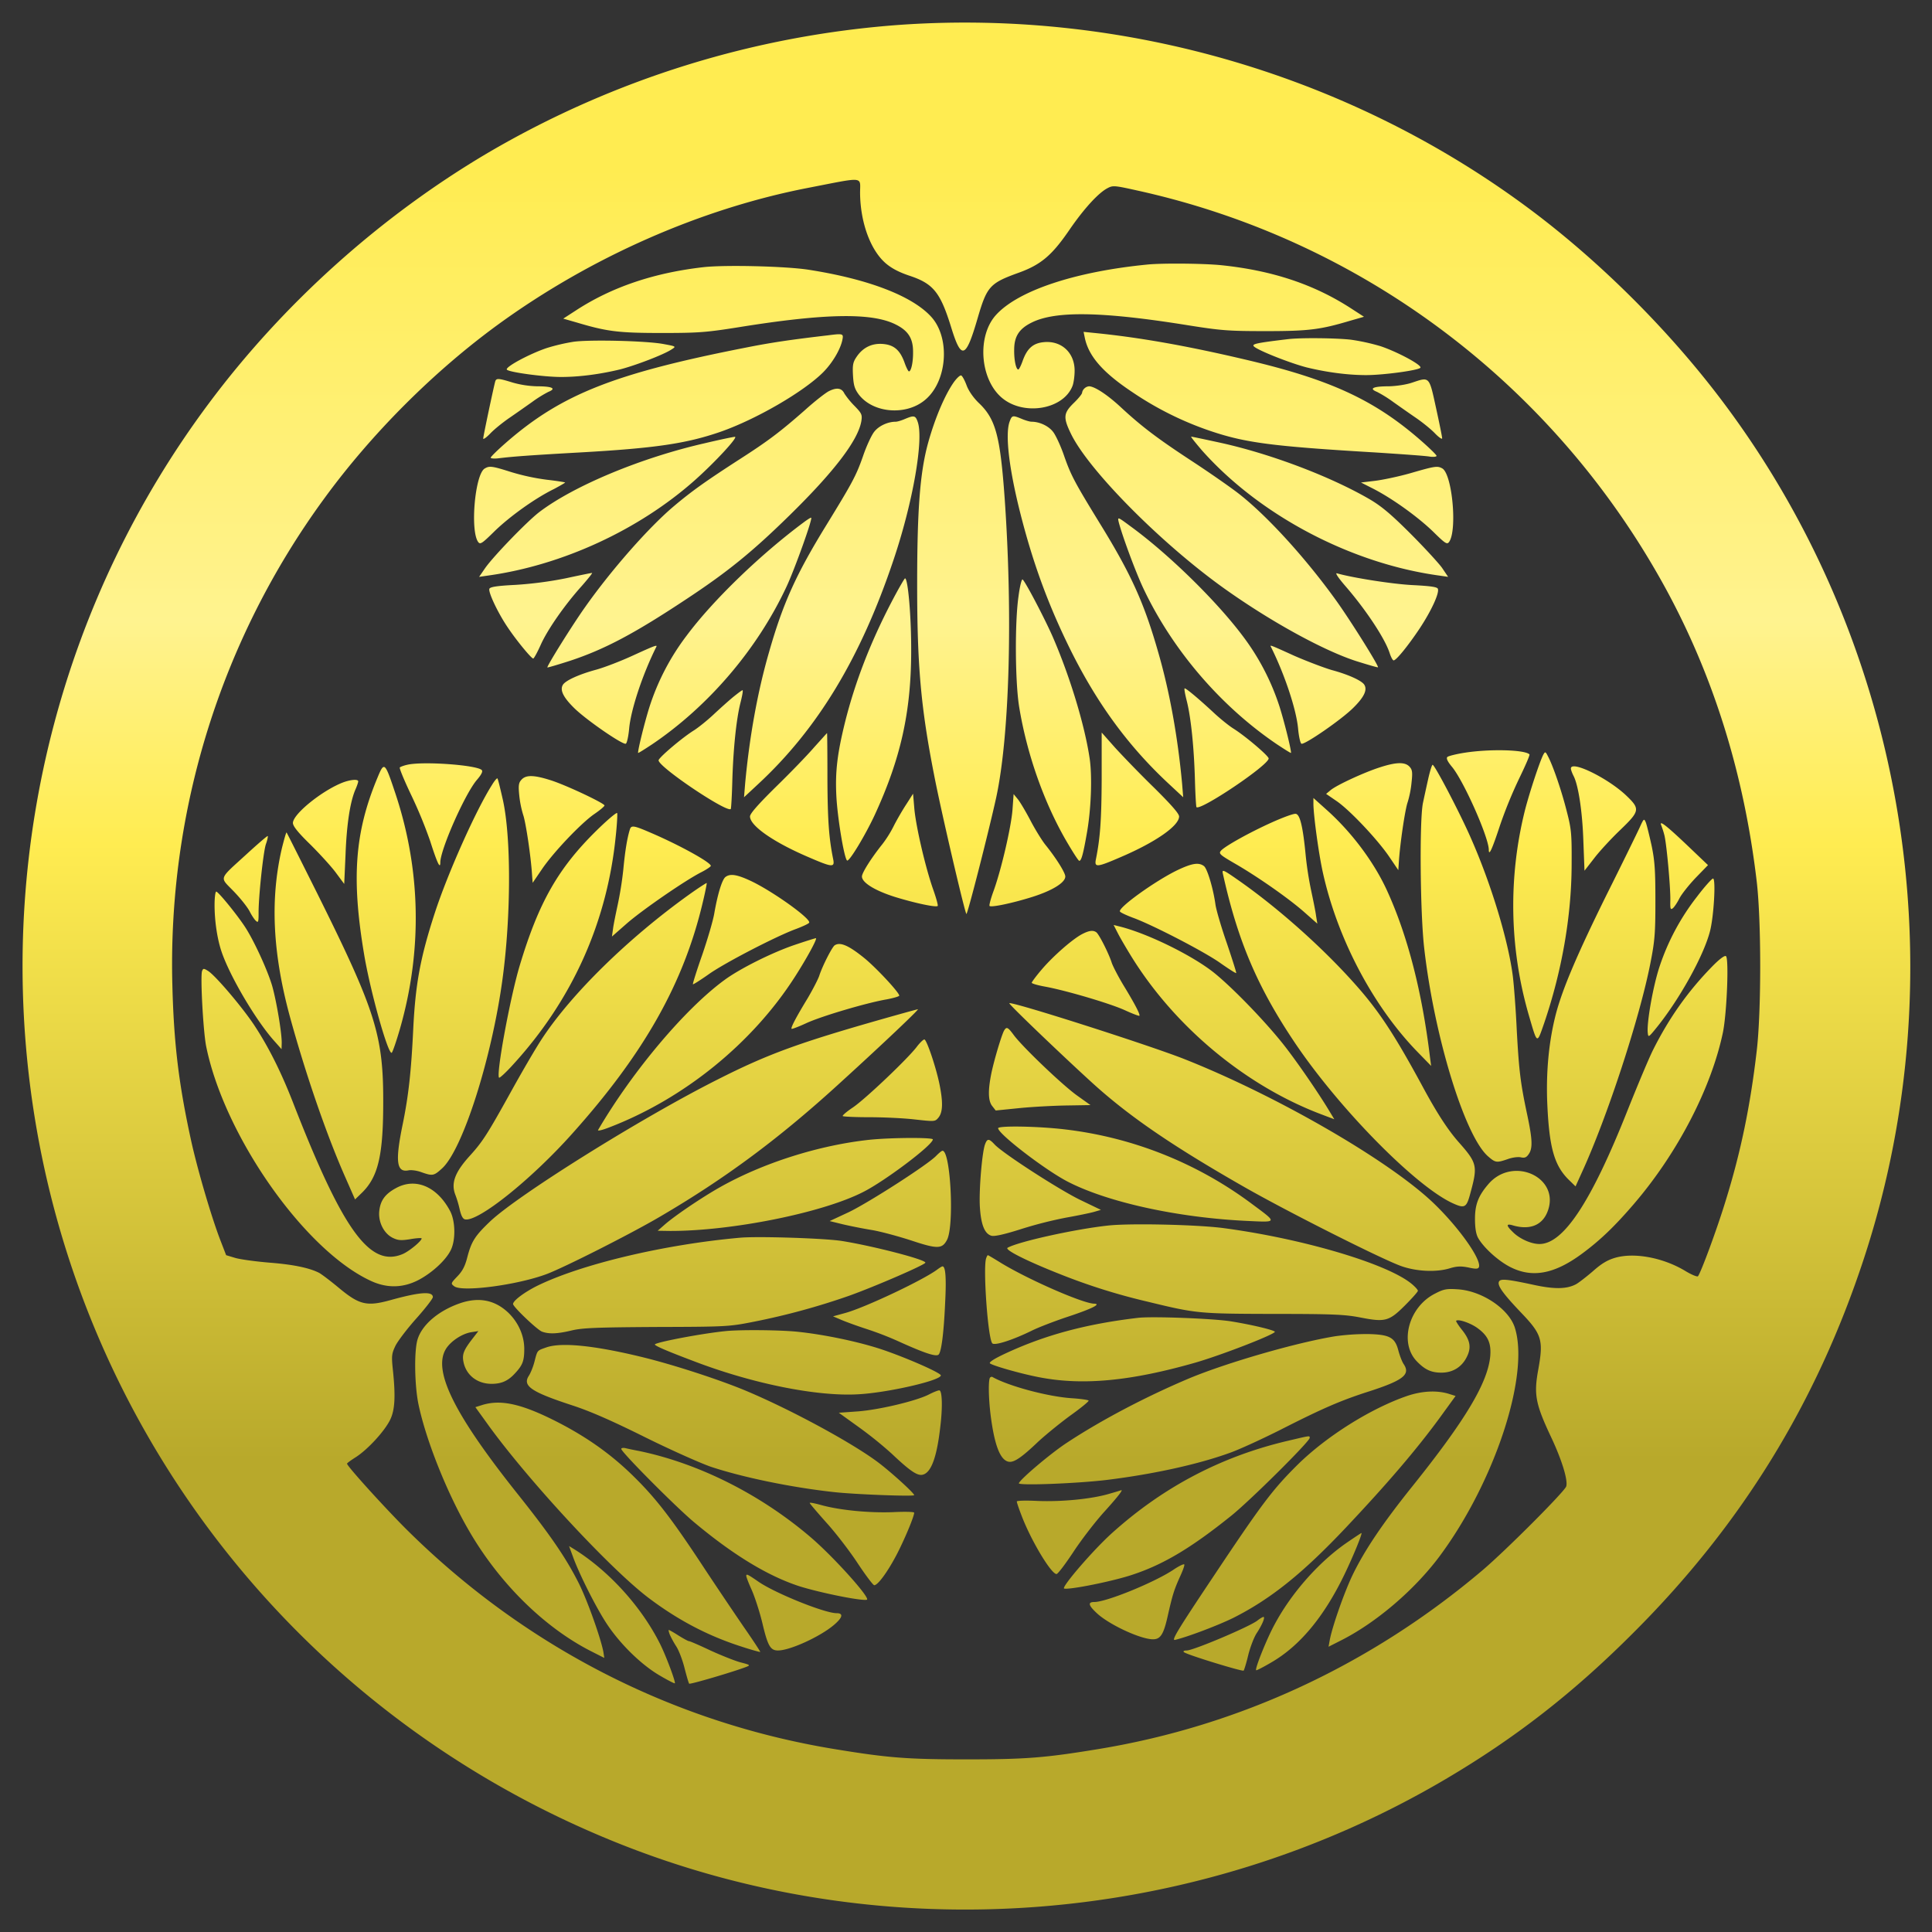 <svg xmlns="http://www.w3.org/2000/svg" xmlns:xlink="http://www.w3.org/1999/xlink" width="2048" height="2048" viewBox="0 0 2048 2048">
  <rect x="0" y="0" width="2048" height="2048" fill="#333333" stroke="none"/>
  <defs>
    <style>
      .cls-1 {
        fill-rule: evenodd;
        fill: url(#linear-gradient);
      }
    </style>
    <linearGradient id="linear-gradient" x1="1024.438" y1="23.938" x2="1024.438" y2="2024.25" gradientUnits="userSpaceOnUse">
      <stop offset="0" stop-color="#ffec51"/>
      <stop offset="0.078" stop-color="#ffec51"/>
      <stop offset="0.317" stop-color="#fff38f"/>
      <stop offset="0.435" stop-color="#ffec51"/>
      <stop offset="0.762" stop-color="#b8a92b"/>
      <stop offset="1" stop-color="#b8a92b"/>
    </linearGradient>
  </defs>
  <path id="Matsudaira_копия_2" data-name="Matsudaira копия 2" class="cls-1" d="M955.223,26.247A1006.5,1006.5,0,0,0,517.174,162.034c-113.517,67-216.75,159.505-295.856,265.644C67.655,633.631-.376,892.16,31.662,1148.71c45.09,361.31,283,668.66,622.761,804.84,284.187,114.04,612.077,88.94,877.287-67.2,74.55-43.88,136.45-92.11,199.74-155.55,114.5-114.25,194.01-243.51,244.24-396.3,101.45-308.53,44.1-653.235-151.69-911.566-54.78-72.34-125.58-143.1-197.37-197.454C1435.99,81.392,1195.11,9.842,955.223,26.247ZM911.714,204.332c0.2,30.833,10.68,60.283,26.9,74.514,6.131,5.337,13.844,9.487,24.919,13.243,25.907,8.5,33.224,17.591,44.891,55.342,10.68,34.59,15.43,32.811,27.89-10.08,9.88-33.8,12.85-37.158,43.5-48.227,23.54-8.5,35.21-18.381,53.4-44.867,15.82-23.125,31.25-39.925,40.94-44.867,5.54-2.965,7.51-2.767,31.44,2.57,237.91,52.377,441.22,205.162,559.28,420.405q77.13,140.828,97.3,311.894c4.95,41.507,4.95,138.361,0,179.861-6.72,58.11-17.01,107.72-33.03,159.11-9.09,29.85-26.3,76.3-29.26,79.66-0.8.79-6.73-1.59-13.25-5.54-23.54-14.23-54.19-19.96-74.56-14.03-8.11,2.37-14.44,6.13-23.54,14.23-6.92,5.93-15.03,12.25-17.99,13.83-9.69,5.14-22.75,5.34-43.91.8-30.25-6.53-36.39-6.92-37.77-3.36-1.58,4.15,4.55,12.65,23.34,32.41,22.54,23.52,24.12,29.25,18.19,61.87-4.55,25.49-2.57,35.57,14.24,71.15,11.27,24.11,17.6,45.06,15.62,51.39-1.78,5.53-63.68,67.6-88.79,88.94-118.07,100.01-257.69,165.04-407.4,189.55-56.56,9.29-76.73,10.87-139.62,10.87s-83.061-1.58-139.622-10.87c-172.648-28.26-330.662-109.7-455.847-234.81-23.336-23.52-61.109-65.22-61.109-67.79,0-.6,4.351-3.76,9.69-7.12,12.657-8.3,30.06-27.28,35.993-39.33,5.142-10.48,5.933-25.1,2.769-54.36-1.384-13.44-.989-16.01,2.769-23.91,2.373-4.94,12.261-17.99,21.952-28.86,9.888-11.07,17.8-21.35,17.8-22.93,0-6.32-13.25-5.53-43.508,2.77-26.7,7.51-34.213,5.73-57.154-13.44-8.108-6.72-17.007-13.44-19.776-15.02-10.482-5.34-27.489-8.9-52.8-10.87-14.239-1.19-30.456-3.36-35.993-4.94l-9.889-2.97-6.328-16.4c-9.691-25.3-24.721-76.69-31.247-107.13-12.657-58.31-17.8-100.8-19.381-161.09A835.637,835.637,0,0,1,343.537,528.678c50.43-69.178,116.483-135.194,184.91-185,97.7-70.957,213.981-122.346,327.893-144.483C917.45,187.333,911.714,186.74,911.714,204.332Zm304.556,76.1c-76.73,7.511-137.25,27.672-160.58,53.564-19.98,22.137-17.01,67.2,5.73,87.165,22.94,20.16,65.86,13.242,75.55-12.255,1.18-3.162,2.17-10.278,2.17-16.01,0-18.974-13.84-31.822-32.23-30.24-11.67.988-18,6.522-22.74,19.567-1.78,5.139-3.96,9.487-4.75,9.487-2.37,0-4.55-10.08-4.35-20.951,0-14.231,5.34-22.334,18.59-28.857,25.31-12.65,75.35-11.661,166.12,2.965,34.81,5.534,42.72,6.127,82.07,6.127,45.69,0,57.75-1.581,89.59-11.068l14.44-4.151-13.45-8.7c-39.55-25.694-84.05-40.518-138.83-46.053C1274.61,279.242,1232.29,278.846,1216.27,280.427ZM745.79,283.2c-52.21,5.929-97.1,20.951-135.271,45.855l-13.448,8.7,14.437,4.151c31.84,9.487,43.9,11.069,89.587,11.069,39.355,0,47.266-.593,82.072-6.127,90.774-14.627,140.809-15.615,166.123-2.965,13.25,6.522,18.59,14.626,18.59,28.857,0.2,10.871-1.978,20.951-4.351,20.951-0.791,0-2.967-4.348-4.747-9.487-4.746-13.045-11.074-18.58-22.743-19.568-11.47-.988-21.16,3.558-27.884,13.44-3.956,5.732-4.549,8.7-3.956,19.766,0.594,10.673,1.78,14.428,6.131,20.358,15.426,20.16,51.221,22.73,71.195,4.941,22.745-19.963,25.705-65.027,5.735-87.164s-66.646-40.124-129.931-50.006C833.4,282.206,768.731,280.625,745.79,283.2ZM1150.02,358.5c4.15,19.172,18.99,36.368,50.23,57.121a343,343,0,0,0,83.06,41.309c36.99,12.453,65.27,16.208,175.22,22.73,27.3,1.779,52.81,3.558,56.96,4.349,3.96,0.593,7.32.2,7.32-.791s-7.72-8.5-17.01-16.6c-49.44-43.088-96.51-64.632-186.29-85.583-62.1-14.626-112.14-23.323-157.23-27.869l-13.64-1.383Zm-272.914-2.965c-38.96,4.546-60.121,7.709-85.039,12.65-140.413,27.473-196.38,49.61-254.919,100.407-9.3,8.1-17.007,15.614-17.007,16.6,0,0.79,3.757,1.186,8.5.593,14.437-1.779,32.434-3.163,85.435-6.128,80.885-4.546,113.714-9.487,149.707-21.939,37.774-13.243,87.61-42.1,108.573-62.853,9.889-9.883,18.392-24.114,20.568-34.392C894.311,353.559,893.916,353.361,877.106,355.535Zm488.474,3.953c-33.22,3.953-38.56,5.139-36.58,7.511,3.16,3.953,38.56,17.986,56.36,22.532,21.16,5.139,43.31,8.1,62.89,8.1,18,0,54.58-4.941,57.35-7.708,2.57-2.57-23.93-16.8-42.12-22.928a218.186,218.186,0,0,0-31.64-6.918C1416.21,358.3,1378.83,357.907,1365.58,359.488Zm-757.434,2.767a206.241,206.241,0,0,0-28.676,6.72c-18.194,6.128-44.7,20.359-42.124,22.928,2.769,2.767,39.355,7.708,57.352,7.708,19.578,0,41.728-2.964,62.889-8.1,16.612-4.349,46.079-15.615,54.385-21.149,4.944-3.162,4.944-3.162-8.9-5.732C684.681,361.267,625.549,359.883,608.146,362.255Zm403.834,41.7c-9.69,13.045-20.764,38.74-28.279,66.015-8.5,31.229-11.471,70.562-11.471,150.018,0,85.583,3.956,130.055,17.8,200.617,7.318,38.344,33.031,148.239,34.411,148.239s24.13-89.339,31.64-123.73c14.04-65.226,17.6-192.909,8.9-317.034-4.74-66.016-9.49-84-27.49-101-5.53-5.337-10.68-12.65-12.85-18.579-1.98-5.337-4.55-10.08-5.74-10.476S1014.75,400.4,1011.98,403.96Zm-486.895,0c-1.385,4.348-12.855,58.505-12.855,60.877,0,1.383,3.56-1.186,7.713-5.535s13.25-11.661,20.172-16.405,17.6-12.254,23.731-16.6a131.385,131.385,0,0,1,17.4-10.87c8.9-3.558,4.351-5.93-12.064-5.93a103.915,103.915,0,0,1-25.709-3.953C528.842,401,526.271,400.8,525.085,403.96Zm972.015,1.581c-6.13,2.174-16.81,3.755-24.72,3.953-17.01,0-21.56,2.372-12.66,5.93a131.456,131.456,0,0,1,17.4,10.87c6.13,4.349,16.81,11.86,23.74,16.6s16.01,12.057,20.17,16.405,7.71,6.72,7.71,5.337c0-1.581-2.97-16.208-6.53-32.415C1514.9,398.623,1515.49,399.414,1497.1,405.541Zm-347.67,6.325a7.808,7.808,0,0,0-2.38,4.546c0,1.186-3.95,6.127-8.9,10.871-10.87,10.673-11.27,15.219-2.96,32.415,18.79,38.937,96.9,117.6,164.14,165.236,49.05,34.787,104.82,65.226,139.03,76.1,12.07,3.756,22.15,6.721,22.35,6.325,1.19-1.186-29.86-50.8-44.89-71.55-31.45-43.681-71.59-87.955-101.65-111.673-8.71-6.918-31.45-22.73-50.43-35.182-36.79-24.113-53.6-36.763-76.74-58.307-13.84-12.65-26.89-21.149-32.63-21.149A8.206,8.206,0,0,0,1149.43,411.866Zm-270.742,2.767c-3.56,1.779-15.228,10.871-25.71,20.358-25.907,22.73-38.366,32.217-68.822,51.785-35.2,22.73-50.627,33.6-69.811,49.808-26.3,22.137-66.053,67.2-93.938,106.732-13.25,18.579-41.135,63.249-40.146,64.237,0.395,0.2,11.273-2.965,24.127-7.116,36.389-12.056,67.834-28.659,122.417-64.829,44.1-29.055,70.206-50.2,109.561-88.746,47.859-46.843,73.371-80.247,76.733-100.6,0.989-6.72.395-8.1-7.318-16.01A86.343,86.343,0,0,1,895.1,417.2C892.333,411.273,886.994,410.482,878.688,414.633Zm80.688,29.45c-3.56,1.581-8.109,2.965-9.889,2.965-8.5,0-18.194,4.546-22.94,10.871-2.769,3.557-8.109,15.021-11.668,25.5-7.318,20.951-11.471,28.462-38.367,72.34-32.631,52.971-46.474,83.607-61.307,135.589-12.261,42.3-20.765,90.13-25.314,139.147l-1.186,14.627,14.437-13.441c63.68-58.9,109.363-134.6,144.17-238.565,20.37-60.482,32.038-127.288,25.512-145.868C970.451,440.328,968.868,440.13,959.376,444.083Zm110.744,3.162c-4.74,13.836-.39,50.2,11.67,97.64,13.65,53.564,29.86,97.443,53.6,145.275,28.47,56.923,61.5,101.79,104.42,141.518l14.43,13.441-1.18-14.627c-4.55-49.017-13.06-96.849-25.32-139.147-14.83-51.982-28.67-82.618-61.3-135.589-26.9-43.878-31.05-51.389-38.37-72.34-3.56-10.476-8.9-21.94-11.67-25.5-4.75-6.325-14.44-10.871-22.94-10.871-1.78,0-6.53-1.384-10.28-2.965C1073.29,439.932,1072.69,440.13,1070.12,447.245ZM747.372,469.778C679.539,485.2,608.146,515.04,571.559,542.909c-13.052,10.08-47.859,46.053-57.154,59.1l-6.526,9.487,9.493-1.383c78.512-10.871,159.991-48.425,219.321-101.2,21.952-19.568,46.277-46.053,42.321-45.855C777.432,463.058,763.193,466.022,747.372,469.778Zm526.448,7.313c61.11,68.98,158.02,120.172,251.76,133.02l9.49,1.383-6.53-9.685c-3.76-5.139-18.79-21.544-33.42-36.17-20.37-20.358-30.65-29.055-43.51-36.566-41.53-24.113-105.6-48.424-159.59-60.086-15.43-3.36-28.68-6.127-29.27-6.127C1261.96,462.86,1267.1,469.185,1273.82,477.091ZM513.812,496.658c-10.284,5.93-15.623,65.819-6.922,77.875,2.176,2.965,4.153,1.582,17.206-11.266,16.019-15.614,42.915-34.984,63.087-44.867,6.724-3.558,12.063-6.72,11.866-6.918-0.4-.4-9.295-1.779-19.579-2.964a232.116,232.116,0,0,1-37.575-8.1C521.327,493.891,518.756,493.694,513.812,496.658ZM1495.12,501.6c-12.46,3.557-29.47,7.115-37.58,8.1l-14.83,1.779,12.86,6.523c20.76,10.673,47.26,29.845,63.28,45.262,13.05,12.848,15.03,14.231,17.21,11.266,8.9-12.254,3.36-72.34-7.32-78.072C1523.6,493.694,1521.03,494.089,1495.12,501.6ZM852.385,553.385c-46.079,34.193-96.114,82.42-124.2,119.974a252.307,252.307,0,0,0-39.751,76.1c-4.746,15.022-12.063,44.076-12.063,48.622,0,0.593,6.526-3.557,14.634-8.894,60.121-40.519,111.935-101.2,142.786-167.411,8.5-18.184,27.687-71.55,26.105-72.933C859.505,548.443,856.143,550.617,852.385,553.385Zm333.435-.2c3.56,14.033,17.79,52.773,26.3,70.759,30.85,65.225,82.07,124.916,141.8,165.237,8.1,5.337,14.63,9.487,14.63,8.894,0-4.546-7.32-33.6-12.06-48.622a252.507,252.507,0,0,0-39.75-76.1c-27.89-36.961-78.52-86.571-118.86-115.824C1184.83,547.85,1184.63,547.85,1185.82,553.187ZM599.444,613.075a400.971,400.971,0,0,1-53,6.918c-19.776.988-26.9,2.174-27.687,4.151-1.384,3.558,9.3,26.09,19.579,41.111,9.1,13.638,24.918,32.811,26.9,32.811,0.791,0,4.351-6.523,7.91-14.429,7.318-16.4,25.71-42.693,43.706-62.656,6.724-7.708,11.669-13.835,10.68-13.637C626.736,607.344,614.079,609.913,599.444,613.075Zm826.656,8.1c21.75,25.1,42.12,55.738,47.07,71.352,1.38,4.151,3.16,7.511,4.15,7.511,2.77,0,15.43-15.614,27.69-34,12.26-18.579,20.96-37.356,19.18-41.9-0.79-1.977-7.91-2.965-27.49-3.953-21.55-1.186-62.89-7.709-79.5-12.452C1415.03,607.146,1418.59,612.482,1426.1,621.179Zm-481.161,17.2c-22.15,42.5-38.366,84.2-49.046,126.7-8.306,33.6-10.679,52.97-9.3,79.06,1.187,22.73,8.109,64.83,11.273,67.992,1.978,2.175,19.381-26.683,29.467-48.424,27.291-59.3,38.366-108.313,38.564-172.55,0.2-36.566-3.362-78.073-6.526-78.073C958.782,613.075,952.256,624.342,944.939,638.375Zm134.681-5.93c-3.96,27.671-3.56,90.92.79,117.208,8.11,49.215,25.71,99.419,48.85,139.937,7.31,12.65,13.84,22.928,14.83,22.928,2.17,0,4.15-7.116,7.91-28.66,4.55-24.9,5.93-59.691,3.16-79.258-5.14-35.38-20.96-87.56-39.35-129.857-8.9-20.161-29.27-58.9-31.84-60.482C1082.98,613.668,1081,621.772,1079.62,632.445ZM670.442,695.1c-12.46,5.732-29.863,12.452-38.564,14.824-18.2,4.941-32.434,11.464-35.2,16.01-3.362,5.534.4,13.242,11.866,24.508,12.262,12.255,51.221,39.135,54.781,37.949,1.187-.4,2.769-7.313,3.56-15.614,1.78-20.556,14.437-58.307,28.873-87.164C696.942,683.242,693.778,684.428,670.442,695.1Zm676.748-9.487c14.44,28.857,27.1,66.608,28.88,87.164,0.79,8.3,2.37,15.219,3.56,15.614,3.56,1.186,42.51-25.694,54.78-37.949,11.47-11.266,15.22-18.974,11.86-24.508-2.57-4.349-16.81-10.871-34.41-15.615-8.11-2.372-25.91-9.092-39.55-15.022C1346.2,683.439,1346.01,683.439,1347.19,685.614Zm-88.99,58.109c4.35,17.789,7.51,48.622,8.5,83.607,0.4,15.021,1.19,27.671,1.58,28.264,4.16,4.151,76.54-44.472,76.54-51.587,0-2.767-25.12-24.114-37.58-31.822-4.94-3.162-14.24-10.673-20.76-16.8-14.44-13.441-28.88-25.695-30.66-25.695C1255.03,729.69,1256.22,736.015,1258.2,743.723Zm-481.163-4.744c-4.747,3.954-14.042,12.255-20.568,18.382S740.648,771,735.7,774.161c-12.459,7.709-37.575,29.055-37.575,31.823,0,7.115,72.381,55.737,76.535,51.587,0.395-.593,1.186-13.243,1.582-28.265,0.988-34.984,4.153-65.818,8.5-83.606,1.977-7.709,3.164-14.034,2.373-14.034S781.981,735.026,777.037,738.979Zm85.83,53.366c-7.318,8.5-25.71,27.474-40.74,42.1-18.788,18.58-27.094,28.067-27.094,31.032,0,9.882,24.919,27.276,61.9,43.088,25.116,10.871,28.082,11.266,26.3,2.372-4.548-22.335-5.933-41.507-6.13-84.793,0-27.078-.2-49.018-0.4-49.018S870.382,784.044,862.867,792.345Zm304.953,33.4c-0.2,43.681-1.58,62.655-6.13,85.188-1.78,8.894,1.19,8.5,26.3-2.372,36.98-15.812,61.9-33.206,61.9-43.088,0-2.965-8.3-12.452-27.09-31.032-15.03-14.626-33.42-33.8-41.14-42.3l-13.84-15.615v49.216Zm385.05-27.869c-9.1,1.383-17.6,3.558-18.59,4.546-1.39,1.383,0,4.546,4.55,10.08,12.26,14.231,39.35,75.108,39.35,88.35,0,7.116,3.56-.593,11.87-25.892a475.6,475.6,0,0,1,20.37-49.808c6.52-13.441,11.47-24.707,10.87-25.5C1616.15,794.717,1579.76,793.729,1552.87,797.88Zm83.06,2.174c-3.76,7.313-14.24,38.937-19.18,57.912a417.427,417.427,0,0,0,3.75,217.814c9.3,31.82,8.51,31.42,16.42,8.69,18.59-54.55,28.87-112.854,29.07-167.011,0.2-33.4-.2-38.344-5.14-57.319-5.34-21.346-14.44-48.029-19.78-58.11C1638.3,796.5,1637.91,796.5,1635.93,800.054ZM431.542,810.727c-3.56.791-7.12,2.174-7.713,2.767-0.791.593,4.549,13.441,11.668,28.462a478.487,478.487,0,0,1,20.568,49.808c7.317,22.928,10.679,30.043,10.679,22.533,0-13.638,26.1-72.736,38.762-87.56,4.944-5.732,6.526-9.092,5.142-10.476C505.308,810.925,447.956,806.774,431.542,810.727Zm1030.948,2.767c-16.61,5.337-45.68,18.777-52.01,24.114l-4.75,3.953,11.27,7.708c14.04,9.685,43.31,40.716,55.77,59.1l9.5,14.033,0.59-8.894c1.19-18.975,6.52-55.145,9.29-63.051a105.12,105.12,0,0,0,4.16-21.149c1.18-10.673.79-13.44-2.18-16.6C1489.38,807.565,1480.09,807.762,1462.49,813.494ZM399.9,824.958c-23.732,57.121-27.49,105.744-14.042,185.992,6.527,39.73,25.908,108.51,29.467,104.95,0.989-.99,4.944-12.45,8.7-25.5,23.732-82.81,22.15-167.8-4.746-248.839C407.81,807.169,407.415,806.774,399.9,824.958Zm1114.21,0c-1.78,7.906-4.36,19.765-5.74,26.288-3.76,18.184-2.97,117.01,1.38,154.164,10.68,93.49,42.92,198.45,67.44,220.19,8.11,7.11,9.3,7.11,20.97,3.16,4.74-1.78,10.87-2.57,13.84-1.98,4.15,0.99,6.13.2,8.5-3.36,4.35-6.12,3.96-15.61-1.58-41.7-7.12-33.4-8.7-46.25-11.07-89.34-0.99-21.74-2.97-47.63-4.16-57.32-4.74-37.552-22.74-97.44-44.49-146.656-11.47-26.287-38.37-77.677-40.55-77.677C1517.86,810.727,1515.89,817.25,1514.11,824.958ZM1665.2,814.68c0,1.186,1.18,4.546,2.77,7.709,5.14,9.684,9.49,38.146,10.48,69.771l1.18,30.833,10.29-13.242c5.73-7.511,18.19-20.951,27.49-29.846,20.96-20.16,21.36-22.334,6.72-36.368C1704.75,824.958,1665.2,805.588,1665.2,814.68ZM552.772,826.539c-2.967,3.163-3.362,6.128-2.373,16.208a108.856,108.856,0,0,0,4.153,20.951c2.768,7.708,8.306,44.471,9.492,64.434l0.594,7.709,9.69-14.231c12.261-18.184,41.531-48.82,55.374-58.5,6.131-4.151,11.075-8.3,11.075-9.29,0-2.372-42.717-22.532-58.143-27.078C565.626,821.4,557.32,821.4,552.772,826.539Zm-31.247,5.534c-17.206,27.079-46.87,93.687-60.516,135.392-15.426,47.435-20.568,75.3-22.941,122.935-2.175,45.46-4.944,70.57-11.075,100.81-8.306,40.12-6.724,51.98,6.131,49.41,2.769-.59,8.9.2,13.646,1.98,11.866,4.15,13.052,3.95,21.754-3.96,21.952-19.76,53-117.4,64.273-201.6,8.9-66.215,9.1-148.438.4-188.561-2.769-12.255-5.34-22.928-5.933-23.323C526.865,824.563,524.1,827.725,521.525,832.073Zm-157.619-2.767c-21.951,8.3-53.4,33.6-53.4,43.088,0,3.361,5.537,10.278,18.788,23.126,10.283,10.278,22.545,23.718,27.093,30.043l8.5,11.464L366.28,906c1.186-31.822,4.746-55.342,10.283-68.585,1.78-3.953,3.165-8.1,3.165-9.092C379.728,825.749,372.015,826.342,363.906,829.306Zm597.052,22.928c-3.955,5.93-9.888,16.207-13.25,22.73a121.646,121.646,0,0,1-12.262,19.765c-11.866,14.824-21.754,30.438-21.754,34.391,0,6.523,13.844,15.022,35.2,21.742,20.568,6.325,43.311,11.266,45.09,9.487,0.594-.592-1.582-8.5-4.746-17.393-8.306-23.52-18.194-66.411-19.974-85.385l-1.384-16.208Zm112.332,6.127c-1.39,18.184-11.87,63.644-20.17,86.374-2.97,8.1-4.75,15.022-4.16,15.614,1.78,1.779,24.33-2.964,45.09-9.487,21.36-6.72,35.21-15.219,35.21-21.742,0-3.953-9.69-19.567-21.56-34.193-3.36-4.349-10.28-15.417-15.23-24.9s-11.07-19.766-13.45-22.73l-4.55-5.535Zm318.99-5.732c0.2,12.452,5.54,51.983,9.89,71.748,15.43,70.364,53.2,142.113,100.47,190.733l14.43,14.82-1.18-8.89c-8.31-68.98-23.54-128.473-45.09-175.91-13.85-30.833-38.17-63.248-64.87-86.966l-13.65-12.255v6.72ZM632.669,880.1c-40.938,40.123-61.7,76.491-81.875,143.887-10.086,33.8-25.116,115.23-21.754,118.4,0.593,0.59,7.119-5.34,14.437-13.44,62.889-68.59,99.871-150.614,109.166-241.929,1.384-12.452,1.977-23.719,1.582-25.1C653.829,860.733,644.139,868.837,632.669,880.1Zm715.511-8.3c-24.13,10.87-49.44,25.1-53.79,29.845-2.77,3.162-1.58,4.348,14.44,13.638,23.73,13.638,57.74,37.356,74.16,51.982l13.45,11.859-1.39-8.5c-0.59-4.743-2.97-16.207-4.94-25.5a365.382,365.382,0,0,1-5.94-37.554c-2.96-31.228-6.13-44.471-10.68-44.867C1371.32,862.314,1360.05,866.465,1348.18,871.8Zm389.6,6.127c-2.77,5.929-18.39,37.949-34.81,70.759-30.85,62.462-46.47,99.022-53.59,125.9-7.32,28.07-10.49,60.09-9.3,92.9,1.98,48.03,7.12,67.4,22.55,82.81l7.51,7.32,6.53-14.43c26.7-57.91,61.7-164.64,72.97-222.95,4.55-23.127,5.15-31.626,5.15-65.227,0-31.427-.6-42.1-3.96-58.307-2.37-10.871-5.14-21.94-6.13-24.707C1742.72,867.255,1742.52,867.453,1737.78,877.929Zm23.33-2.767c0.79,2.174,2.18,6.127,2.97,9.289,2.37,7.313,6.92,57.319,6.53,70.167-0.2,9.092.19,10.08,2.76,8.1,1.59-1.383,4.75-6.127,6.93-10.475,2.37-4.546,10.08-14.231,17.2-21.742l13.05-13.44L1788.8,896.31C1765.46,874.173,1758.34,868.837,1761.11,875.162Zm-1093.437,4.15c-2.967,9.488-5.142,23.521-6.922,42.3a370.117,370.117,0,0,1-5.933,37.356c-1.977,9.29-4.351,20.556-4.944,25.3l-1.186,8.5L664.9,978.533c17.206-14.823,62.3-45.855,78.908-54.156,5.34-2.767,9.691-5.732,9.691-6.523,0-3.755-34.214-22.532-63.878-35.182C671.826,874.964,669.057,874.569,667.673,879.312ZM298.842,899.077c-12.657,54.157-9.888,111.473,8.7,179.473,16.216,59.09,37.97,122.54,57.351,166.81l11.471,26.09,6.724-6.52c17.4-16.6,22.94-38.94,23.138-93.49,0.4-73.52-7.515-98.82-69.811-224.136-17.6-35.182-32.235-64.434-32.631-64.829C303.391,881.882,301.215,889.59,298.842,899.077Zm-37.18,6.128c-30.456,27.869-29.071,23.915-14.041,39.53,7.119,7.313,14.634,16.8,17.008,21.346,2.175,4.349,5.339,9.092,6.921,10.278,2.176,1.977,2.571.593,2.571-8.1-0.2-16.8,4.944-65.028,7.713-73.329,1.582-4.349,2.373-8.3,1.978-8.7S273.528,894.334,261.662,905.205ZM1248.11,922.4c-23.33,11.267-63.28,39.926-60.91,43.879,0.79,1.186,6.92,3.953,13.65,6.523,20.37,7.313,77.32,36.758,93.54,48.618,8.5,5.93,15.62,10.48,16.02,10.08s-4.16-14.62-9.89-31.62c-5.93-17-11.27-35.38-12.06-40.914-2.38-17.2-8.71-38.345-12.27-40.914C1270.66,913.9,1263.54,915.087,1248.11,922.4Zm48.06,3.163c15.82,71.747,36.78,120.767,76.34,179.667,47.06,69.97,128.35,152.59,167.7,170.37,12.66,5.74,14.44,4.55,18.59-11.26,7.71-28.46,7.12-31.43-12.66-53.76-11.47-13.05-22.94-30.64-38.17-58.9-29.86-55.15-46.47-80.45-71.78-108.71-34.81-39.14-82.47-81.435-124.6-110.687C1297.16,922.2,1295.38,921.412,1296.17,925.563Zm-527.242,4.151c-3.559,2.964-8.108,17.788-11.668,37.949-1.186,7.708-7.119,27.671-12.854,44.467-5.933,16.8-10.284,30.84-9.889,31.23s7.515-4.15,16.019-10.08c16.217-11.86,73.173-41.306,93.543-48.619,6.724-2.57,12.855-5.337,13.646-6.523,2.373-3.953-37.576-32.612-60.912-43.879C781.388,926.946,774.07,925.76,768.928,929.714ZM1799.08,950.269a246.187,246.187,0,0,0-39.75,73.921c-6.92,20.56-13.84,59.89-12.65,70.56,0.59,5.34.79,5.14,10.08-6.32,23.93-29.85,49.05-75.11,55.77-100.805,4.16-15.219,6.53-56.33,3.36-56.33C1814.71,931.3,1806.99,939.794,1799.08,950.269ZM730.76,948.1c-64.669,46.251-124.987,105.345-156.234,152.985-6.922,10.47-21.952,36.37-33.62,57.51-24.127,43.49-29.269,51.59-42.717,66.42-16.019,17.59-20.37,29.25-15.426,41.7a116.588,116.588,0,0,1,4.549,15.42c1.582,6.72,3.362,10.08,5.735,10.47,13.843,2.77,70.4-42.49,113.912-91.31,75.744-84.6,117.67-158.91,137.842-244.1,2.769-11.266,4.549-20.753,4.351-21.149C748.756,935.841,740.45,941.177,730.76,948.1ZM227.449,959.361c0,16.8,2.769,35.38,7.119,48.619,8.5,25.9,36.389,73.33,55.968,95.27l7.91,8.9,0.2-6.92c0-10.67-5.34-42.69-9.888-59.3-4.746-16.8-20.172-50.4-29.863-64.629-9.294-13.836-27.687-36.171-29.664-36.171C228.24,945.13,227.449,951.653,227.449,959.361Zm957.381,29.648c2.37,4.744,9.09,16.211,14.83,25.5,46.28,74.51,121.23,136.77,201.72,167.01l13.05,4.94-4.55-7.51c-12.26-20.55-35.99-54.94-49.83-72.34-19.98-25.1-53.8-59.89-73.18-75.5-23.33-18.58-71.39-42.1-100.86-49.216l-5.53-1.384Zm-36.98.791c-10.09,4.941-30.86,23.12-43.12,37.36-6.13,7.11-11.07,13.83-11.07,14.62s5.93,2.57,13.45,3.96c22.15,3.95,69.61,17.98,85.23,25.1,8.11,3.75,15.03,6.32,15.43,5.93,1.18-1.19-4.95-12.85-17.01-32.62-5.34-8.89-10.88-19.56-12.26-23.52-3.17-10.08-13.65-30.633-16.42-32.412C1158.72,985.847,1154.57,986.44,1147.85,989.8Zm-304.958,11.66c-24.127,8.1-58.934,25.5-75.15,37.55-41.531,30.44-97.1,96.26-133.689,158.72-0.989,1.38,3.362.59,11.075-2.37,79.7-30.44,152.476-89.34,197.764-160.3,12.657-19.76,23.93-40.517,21.952-40.517C864.053,994.543,853.967,997.706,842.892,1001.46Zm41.926,0.59c-2.768,1.78-13.25,22.34-16.414,32.42-1.384,3.95-6.922,14.63-12.261,23.72-12.262,20.16-18.2,31.42-17.008,32.41,0.395,0.4,7.317-2.17,15.425-5.93,16.217-7.51,64.472-21.74,85.435-25.3,7.317-1.38,13.25-3.16,13.25-3.95,0-3.36-24.721-29.85-37.18-39.93C899.453,1002.05,890.554,998.3,884.818,1002.05Zm930.092,22.54c-25.32,25.89-45.29,53.96-62.3,87.75-4.35,8.5-16.41,37.36-27.09,64.04-38.57,97.45-68.23,142.51-93.74,142.31-8.9,0-21.36-5.73-28.28-12.85-7.32-7.11-6.93-9.09.79-6.72,17.6,4.95,30.65-.39,36.19-14.82,14.04-36.37-37.18-59.69-63.09-28.66-10.48,12.26-13.84,21.55-13.84,36.37,0,9.29.99,15.81,3.16,19.96,5.54,10.08,20.96,24.31,34.02,31.03,23.53,12.06,47.26,7.71,77.32-14.82,18.59-13.84,33.82-28.46,53.99-51.98,46.48-54.16,82.07-123.14,94.34-181.84,4.15-20.36,6.52-78.87,3.16-80.84C1828.16,1012.53,1822.42,1016.88,1814.91,1024.59ZM214.2,1029.33c-1.978,5.34,1.186,64.04,4.35,79.85,19.184,94.68,104.025,215.84,174.231,248.45,17.6,8.3,35,7.71,51.617-1.19,14.239-7.7,28.28-20.75,33.422-31.23,5.34-10.67,4.944-30.63-.593-41.3-13.844-26.29-36.982-35.98-57.748-24.32-11.272,6.13-16.216,13.05-17.4,23.92-1.384,11.86,4.944,24.11,14.239,28.66,5.735,2.77,8.9,2.96,18.788,1.38,6.526-1.18,11.866-1.38,11.866-.79,0,2.77-13.448,13.84-20.172,16.61-34.807,14.62-63.483-25.3-116.286-160.89-12.657-32.42-25.907-58.9-41.333-82.23-12.854-19.17-40.344-51.58-48.452-56.92C215.979,1026.37,215.385,1026.37,214.2,1029.33Zm855.731,34.19c0,1.78,57.74,56.93,88.4,84.8,38.76,35.18,84.24,66.21,158.8,108.9,46.87,26.88,150.11,78.87,169.09,85.19,16.22,5.53,36.78,6.33,50.83,1.98,7.31-2.18,11.66-2.37,19.57-.79,7.92,1.78,10.29,1.58,11.08-.4,2.97-7.91-21.36-42.3-48.25-67.99-47.07-45.07-166.92-114.24-264.61-152.79C1216.07,1107.2,1069.93,1060.56,1069.93,1063.52Zm-132.111,16.01c-91.169,25.9-123.8,37.76-177.592,65.03-80.1,40.32-210.422,121.75-240.482,150.02-16.217,15.42-19.974,21.35-24.325,37.95-2.373,9.49-5.142,14.82-10.482,20.36-7.119,7.51-7.317,7.7-3.362,10.67,8.5,6.32,67.043-1.38,98.092-13.05,19.183-7.31,88.4-42.29,119.449-60.48,70.6-41.31,128.35-84.2,194.6-145.07,42.321-38.55,80.886-75.11,79.3-75.11C972.428,1069.85,956.607,1074.2,937.819,1079.53Zm126.371,13.25c-2.77,5.53-10.09,29.84-13.25,44.67-3.76,18.57-3.56,29.64.99,35.18l3.56,4.54,25.51-2.57c14.04-1.38,36.59-2.57,50.23-2.76l24.72-.4-13.84-9.88c-15.43-10.87-57.94-51.59-67.24-64.04C1068.15,1088.43,1066.96,1088.03,1064.19,1092.78Zm-92.157,16.6c-9.1,12.25-54.781,55.74-68.031,64.63-6.527,4.35-11.273,8.5-10.68,9.09,0.791,0.6,13.251,1.19,28.083,1.19,14.634,0,36.389.99,48.254,2.37,21.557,2.37,21.557,2.37,25.314-2.17,4.549-5.74,4.747-16.61.791-35.78-3.757-17.98-13.25-46.05-15.821-46.84C978.954,1101.67,975.4,1105.03,972.033,1109.38Zm86.027,86.57c0,5.93,48.85,43.48,72.78,56.13,41.73,21.94,116.28,38.55,190.25,42.1,33.62,1.58,33.42,2.38,5.73-18.18a411.474,411.474,0,0,0-198.55-78.86C1099.59,1193.78,1058.06,1193.18,1058.06,1195.95ZM921.8,1208.2c-53.594,5.74-112.923,24.51-158.8,50.41-19.183,10.87-46.672,29.45-57.945,39.13l-7.91,6.92,13.052,0.2c64.472,0.19,160.981-18.98,204.489-41.12,22.941-11.46,74.162-50,74.162-55.93C988.843,1205.64,944.939,1205.83,921.8,1208.2Zm122.42,4.75c-3.17,8.3-6.53,48.23-5.54,66.01,1.19,19.57,5.14,29.06,12.46,31.04,3.36,0.79,13.84-1.59,30.65-6.92a438.621,438.621,0,0,1,47.86-12.26c12.26-2.17,25.71-4.94,29.86-6.12l7.52-2.18-21.36-10.28c-21.95-10.47-82.86-49.8-91.37-59.09C1048.37,1206.82,1046.59,1206.62,1044.22,1212.95Zm-51.62,12.06c-8.306,9.09-71.788,49.8-92.751,59.88l-20.37,9.49,13.646,3.36c7.515,1.78,21.358,4.55,31.049,6.13,9.492,1.58,28.28,6.72,41.728,11.07,27.885,9.29,32.829,9.09,37.968-.6,7.91-15.22,3.76-94.47-4.744-94.47C998.138,1219.87,995.369,1222.24,992.6,1225.01Zm182.14,74.11c-35,3.76-94.93,17-106.59,23.53-3.76,1.97,19.57,13.83,56.16,28.26a645.96,645.96,0,0,0,91.96,28.86c52.01,12.65,54.19,12.84,133.49,13.04,62.89,0,75.75.59,92.16,3.76,26.3,5.14,30.46,4.15,47.27-12.65,7.71-7.71,13.84-14.63,13.84-15.62s-2.77-4.15-6.33-7.11c-25.31-21.35-114.9-48.03-199.34-59.3C1269.47,1298.14,1197.68,1296.56,1174.74,1299.12Zm-389.595,12.85c-80.886,7.12-169.682,28.27-216.354,51.39-13.251,6.72-24.919,15.42-24.919,18.98,0,2.96,25.512,27.27,30.654,29.25,7.515,2.77,16.612,2.37,32.038-1.39,11.272-2.56,26.105-3.16,89.587-3.55,73.964-.2,76.93-0.4,102.838-5.54a740.557,740.557,0,0,0,101.453-27.67c27.489-9.88,80.49-32.81,80.49-34.98,0-3.36-55.176-17.59-88.2-22.93C873.941,1312.56,804.328,1310.39,785.145,1311.97Zm260.255,21.74c-3.56,9.29,1.78,85.59,6.53,90.33,2.57,2.57,21.56-3.56,41.73-13.44,7.12-3.56,24.13-10.08,37.77-14.63,25.71-8.5,36.59-13.83,28.28-14.03-11.67-.2-69.22-25.3-98.49-43.09-7.31-4.54-13.64-8.3-14.04-8.3S1046,1331.93,1045.4,1333.71Zm-51.613,11.86c-14.239,10.87-75.546,39.93-97.1,46.06l-13.645,3.75,9.294,3.95c5.142,2.18,16.613,6.33,25.71,9.29a337.223,337.223,0,0,1,35.2,13.64c27.094,12.26,39.157,16.21,41.728,13.64,2.967-2.97,5.537-23.32,6.927-55.15,1.38-26.48.39-38.34-2.774-38.34C998.335,1342.41,995.962,1343.99,993.787,1345.57Zm527.433,25.7c-27.88,14.03-38.16,51.98-19.57,71.55,8.7,9.09,15.42,12.25,26.3,12.25,11.86,0,21.36-5.73,26.7-16.21,5.34-10.27,3.95-18.18-5.14-29.45-3.76-4.74-6.33-8.89-5.94-9.29,2.18-2.17,15.23,2.38,22.35,7.52,11.27,8.1,14.83,15.81,13.84,29.45-2.37,28.26-26.1,67.99-82.66,138.55-31.84,39.73-50.63,67.79-63.29,93.88-8.9,18.58-21.75,55.15-24.32,69.58l-1.19,6.52,13.25-6.72c37.18-18.78,77.72-53.37,104.42-89.14,58.74-79.06,95.92-192.71,79.7-242.72-6.53-19.76-34.81-38.74-60.52-40.32C1533.49,1365.93,1530.32,1366.52,1521.22,1371.27ZM487.509,1381.55c-22.743,7.9-40.146,22.73-44.892,38.34-3.758,12.25-3.164,48.82.989,68.78,8.108,38.54,30.653,95.07,54.385,135.39,32.236,55.15,79.9,101.79,129.338,126.7l13.25,6.72-0.989-6.52c-2.966-15.22-17.4-55.74-26.5-73.53-13.646-26.88-30.258-50.99-65.262-94.87-66.647-83.81-89.192-129.66-75.151-152.59,4.944-8.1,17.008-16.21,26.9-17.79l7.515-1.18-5.933,7.7c-9.1,11.67-11.272,16.41-10.086,23.72,2.373,14.83,14.437,24.51,30.06,24.51,10.482,0,17.6-3.16,24.919-11.27,7.91-8.49,9.69-13.04,9.69-25.69,0-14.23-6.328-28.26-17.008-38.54C524.491,1377.99,507.484,1374.63,487.509,1381.55Zm718.871,15.41c-55.37,6.52-99.27,18.38-141.79,38.35-10.49,4.94-16.42,8.69-15.23,9.88,2.57,2.37,32.83,11.07,52.6,14.82,46.08,8.9,96.91,3.96,165.34-15.61,28.67-8.3,86.42-30.84,84.05-32.81-2.18-1.98-24.33-7.31-46.28-10.87C1287.27,1397.75,1221.41,1395.18,1206.38,1396.96ZM769.324,1411c-25.709,2.56-75.151,12.05-75.151,14.23,0,1.38,13.251,7.11,40.542,17.39,62.1,23.92,131.316,37.95,175.022,35.38,30.653-1.58,87.016-14.43,87.61-19.96,0.395-2.57-35.994-18.58-62.3-27.48-24.128-8.1-60.714-15.81-88.994-18.77C828.06,1409.81,784.947,1409.41,769.324,1411Zm645.706,5.53c-40.94,6.72-113.52,27.67-153.67,44.27-45.68,19.18-93.54,44.28-130.13,68.39-17,11.07-49.24,38.35-51.22,43.09-0.99,2.77,63.29.2,93.74-3.56,49.44-6.13,96.91-16.6,130.53-28.86,9.89-3.55,34.01-14.62,53.59-24.5,44.3-22.54,63.88-31.04,94.34-40.72,35.2-11.46,42.91-17.59,35.99-28.26-1.98-2.77-4.35-9.29-5.74-14.24-3.56-14.23-9.09-17.39-31.44-17.98A244.383,244.383,0,0,0,1415.03,1416.53Zm-836.153,11.86c-9.493,3.36-9.1,2.57-12.262,14.82-1.384,5.54-4.153,12.26-5.933,15.02-7.119,10.88,2.176,17.2,46.277,31.63,18.788,6.13,41.729,16.21,76.337,33.4,27.094,13.44,58.934,27.67,70.4,31.63,34.015,11.26,84.841,21.74,129.338,26.68,21.951,2.57,86.027,4.94,86.027,3.36,0-2.18-24.127-24.11-37.971-34.59-27.291-20.56-91.367-55.34-139.028-75.5-27.489-11.66-77.524-28.07-111.737-36.37C629.9,1426.21,594.7,1422.66,578.877,1428.39Zm470.683,31.82c-1.98,2.18-1.78,21.15.59,40.32,4.15,32.02,10.28,47.64,19.38,49.02,5.54,0.79,13.65-4.74,31.05-21.35,7.71-7.11,22.94-19.56,34.02-27.67,11.07-7.9,19.77-15.02,19.38-15.81s-8.71-1.98-18.2-2.57c-25.51-1.78-66.64-12.85-83.85-22.53C1051.34,1459.22,1050.35,1459.62,1049.56,1460.21Zm-64.87,17.99c-13.448,6.91-53.4,16.4-75.942,17.98l-19.579,1.39,20.568,14.82a413.78,413.78,0,0,1,35.6,28.66c18.59,17.59,26.5,23.13,32.038,22.34,9.3-1.39,15.624-17.6,19.381-51,2.571-20.95,1.978-38.15-.989-38.54C994.776,1473.65,989.634,1475.63,984.69,1478.2Zm506.87,1.58c-38.56,13.24-85.63,42.89-116.09,72.93-26.7,26.49-37.97,41.51-90.38,120.17-38.16,57.13-43.7,66.61-39.35,65.43,13.45-3.17,46.08-15.62,61.7-23.33,39.55-19.96,73.37-47.04,119.25-95.66,44.9-47.63,74.36-82.22,99.08-115.82l17.21-23.72-7.52-2.37C1522.81,1473.65,1507.38,1474.44,1491.56,1479.78Zm-980.121,9.49-7.515,2.37,14.239,19.76c42.915,59.1,128.745,151.6,169.089,182.24,31.642,23.91,63.482,40.52,98.684,51.78,10.679,3.56,19.777,5.93,19.974,5.73,0.2-.39-7.712-12.45-17.6-26.68-9.888-14.43-28.676-42.3-41.728-62.06-33.224-50.6-50.232-72.93-73.173-95.66-23.534-23.53-49.046-41.91-80.1-58.11C554.354,1488.47,531.809,1483.14,511.439,1489.27Zm854.141,37.94c-70.2,16.41-131.9,48.63-186.29,97.45-19.97,17.79-54.98,58.5-51.22,59.29,6.33,1.39,52.21-7.9,72.18-14.62,33.03-10.87,62.5-28.47,105.02-62.66,20.17-16.21,83.06-78.66,83.06-82.42C1388.33,1521.68,1389.12,1521.68,1365.58,1527.21Zm-707,8.7c0,3.36,57.549,61.27,76.93,77.48,41.531,34.79,78.315,57.12,111.539,67.99,21.161,6.72,65.46,15.82,71.789,14.43,4.746-.99-34.213-44.47-58.736-65.62-53.2-45.66-118.857-78.86-182.735-92.1-5.339-.99-11.865-2.38-14.239-2.97C660.553,1534.53,658.576,1534.92,658.576,1535.91Zm516.364,47.83c-18.59,5.34-49.44,8.3-74.76,7.32-12.26-.6-22.34-0.4-22.34.59s2.17,7.51,4.94,14.63c9.89,26.28,31.45,62.26,37.18,62.26,1.38,0,9.3-10.48,17.8-23.33,8.31-12.65,23.14-32.02,33.03-42.89,14.63-16.21,20.56-23.91,17.4-22.53C1187.79,1579.99,1181.86,1581.77,1174.94,1583.74Zm-316.622,9.49c0,0.59,8.108,10.08,17.8,20.95,9.888,10.87,24.72,30.24,33.027,42.89,8.5,12.85,16.414,23.32,17.6,23.32,3.757,0,13.843-13.63,23.534-32.01,7.91-15.03,18.787-40.72,18.787-44.87,0-.99-10.086-1.19-22.347-0.59-24.919.98-55.968-1.98-75.546-7.32C864.053,1593.63,858.318,1592.44,858.318,1593.23Zm570.752,41.11c-29.87,20.16-59.93,53.76-78.12,87.96-7.91,14.43-20.96,46.84-19.38,48.22,0.39,0.4,7.71-3.36,16.41-8.49,29.87-17.4,55.38-48.03,76.93-92.51,9.1-18.77,19.78-44.67,18.2-44.47C1442.91,1625.05,1436.58,1629.2,1429.07,1634.34Zm-821.715,15.81c6.526,18.19,24.325,53.57,35.6,70.76,14.239,21.75,36.785,43.68,55.968,54.95,8.7,5.14,16.019,8.9,16.414,8.5,1.187-.99-9.295-29.06-15.623-41.7-19.579-39.14-53.792-77.09-90.972-100.41l-5.537-3.36Zm636.805,13.64c-19.98,13.44-71.2,34.39-84.05,34.39-7.12,0-6.53,3.36,2.37,11.66,12.66,12.06,46.47,27.87,59.72,27.87,7.92,0,11.28-5.14,15.63-24.7,5.14-22.53,6.52-27.08,12.85-41.31,2.97-6.33,5.14-12.26,4.75-13.24S1250.09,1659.84,1244.16,1663.79Zm-453.082,6.72c0,1.19,2.571,7.91,5.735,14.83,3.164,7.11,8.306,22.73,11.273,34.98,5.735,24.31,8.5,29.25,16.612,29.25,12.657,0,44.7-14.62,59.329-27.08,9.295-7.9,10.284-12.45,2.769-12.45-12.459,0-64.076-20.75-82.27-33.01C792.265,1668.54,791.078,1668.14,791.078,1670.51Zm541.682,47.44c-8.9,6.72-67.84,31.62-74.76,31.62-2.97,0-4.15.79-2.97,1.78,2.57,2.57,61.9,20.76,63.29,19.57,0.59-.79,2.96-8.3,4.94-16.8,2.18-8.5,6.13-18.78,8.9-22.93,5.74-8.7,9.3-17.19,7.12-17.19C1338.49,1714,1335.52,1715.77,1332.76,1717.95ZM710,1732.77a102.5,102.5,0,0,0,6.724,12.26c2.768,4.15,6.724,14.43,8.9,23.12,2.175,8.5,4.351,16.01,4.944,16.61,0.989,0.98,47.266-12.65,60.516-17.79,4.549-1.78,4.153-2.18-5.933-4.75-5.933-1.58-20.37-7.31-32.038-12.65-11.668-5.53-21.754-9.88-22.743-9.88s-5.933-2.77-11.075-5.93c-5.141-3.36-9.888-5.93-10.283-5.93C708.412,1727.83,709.006,1730.01,710,1732.77Z"/>
</svg>
